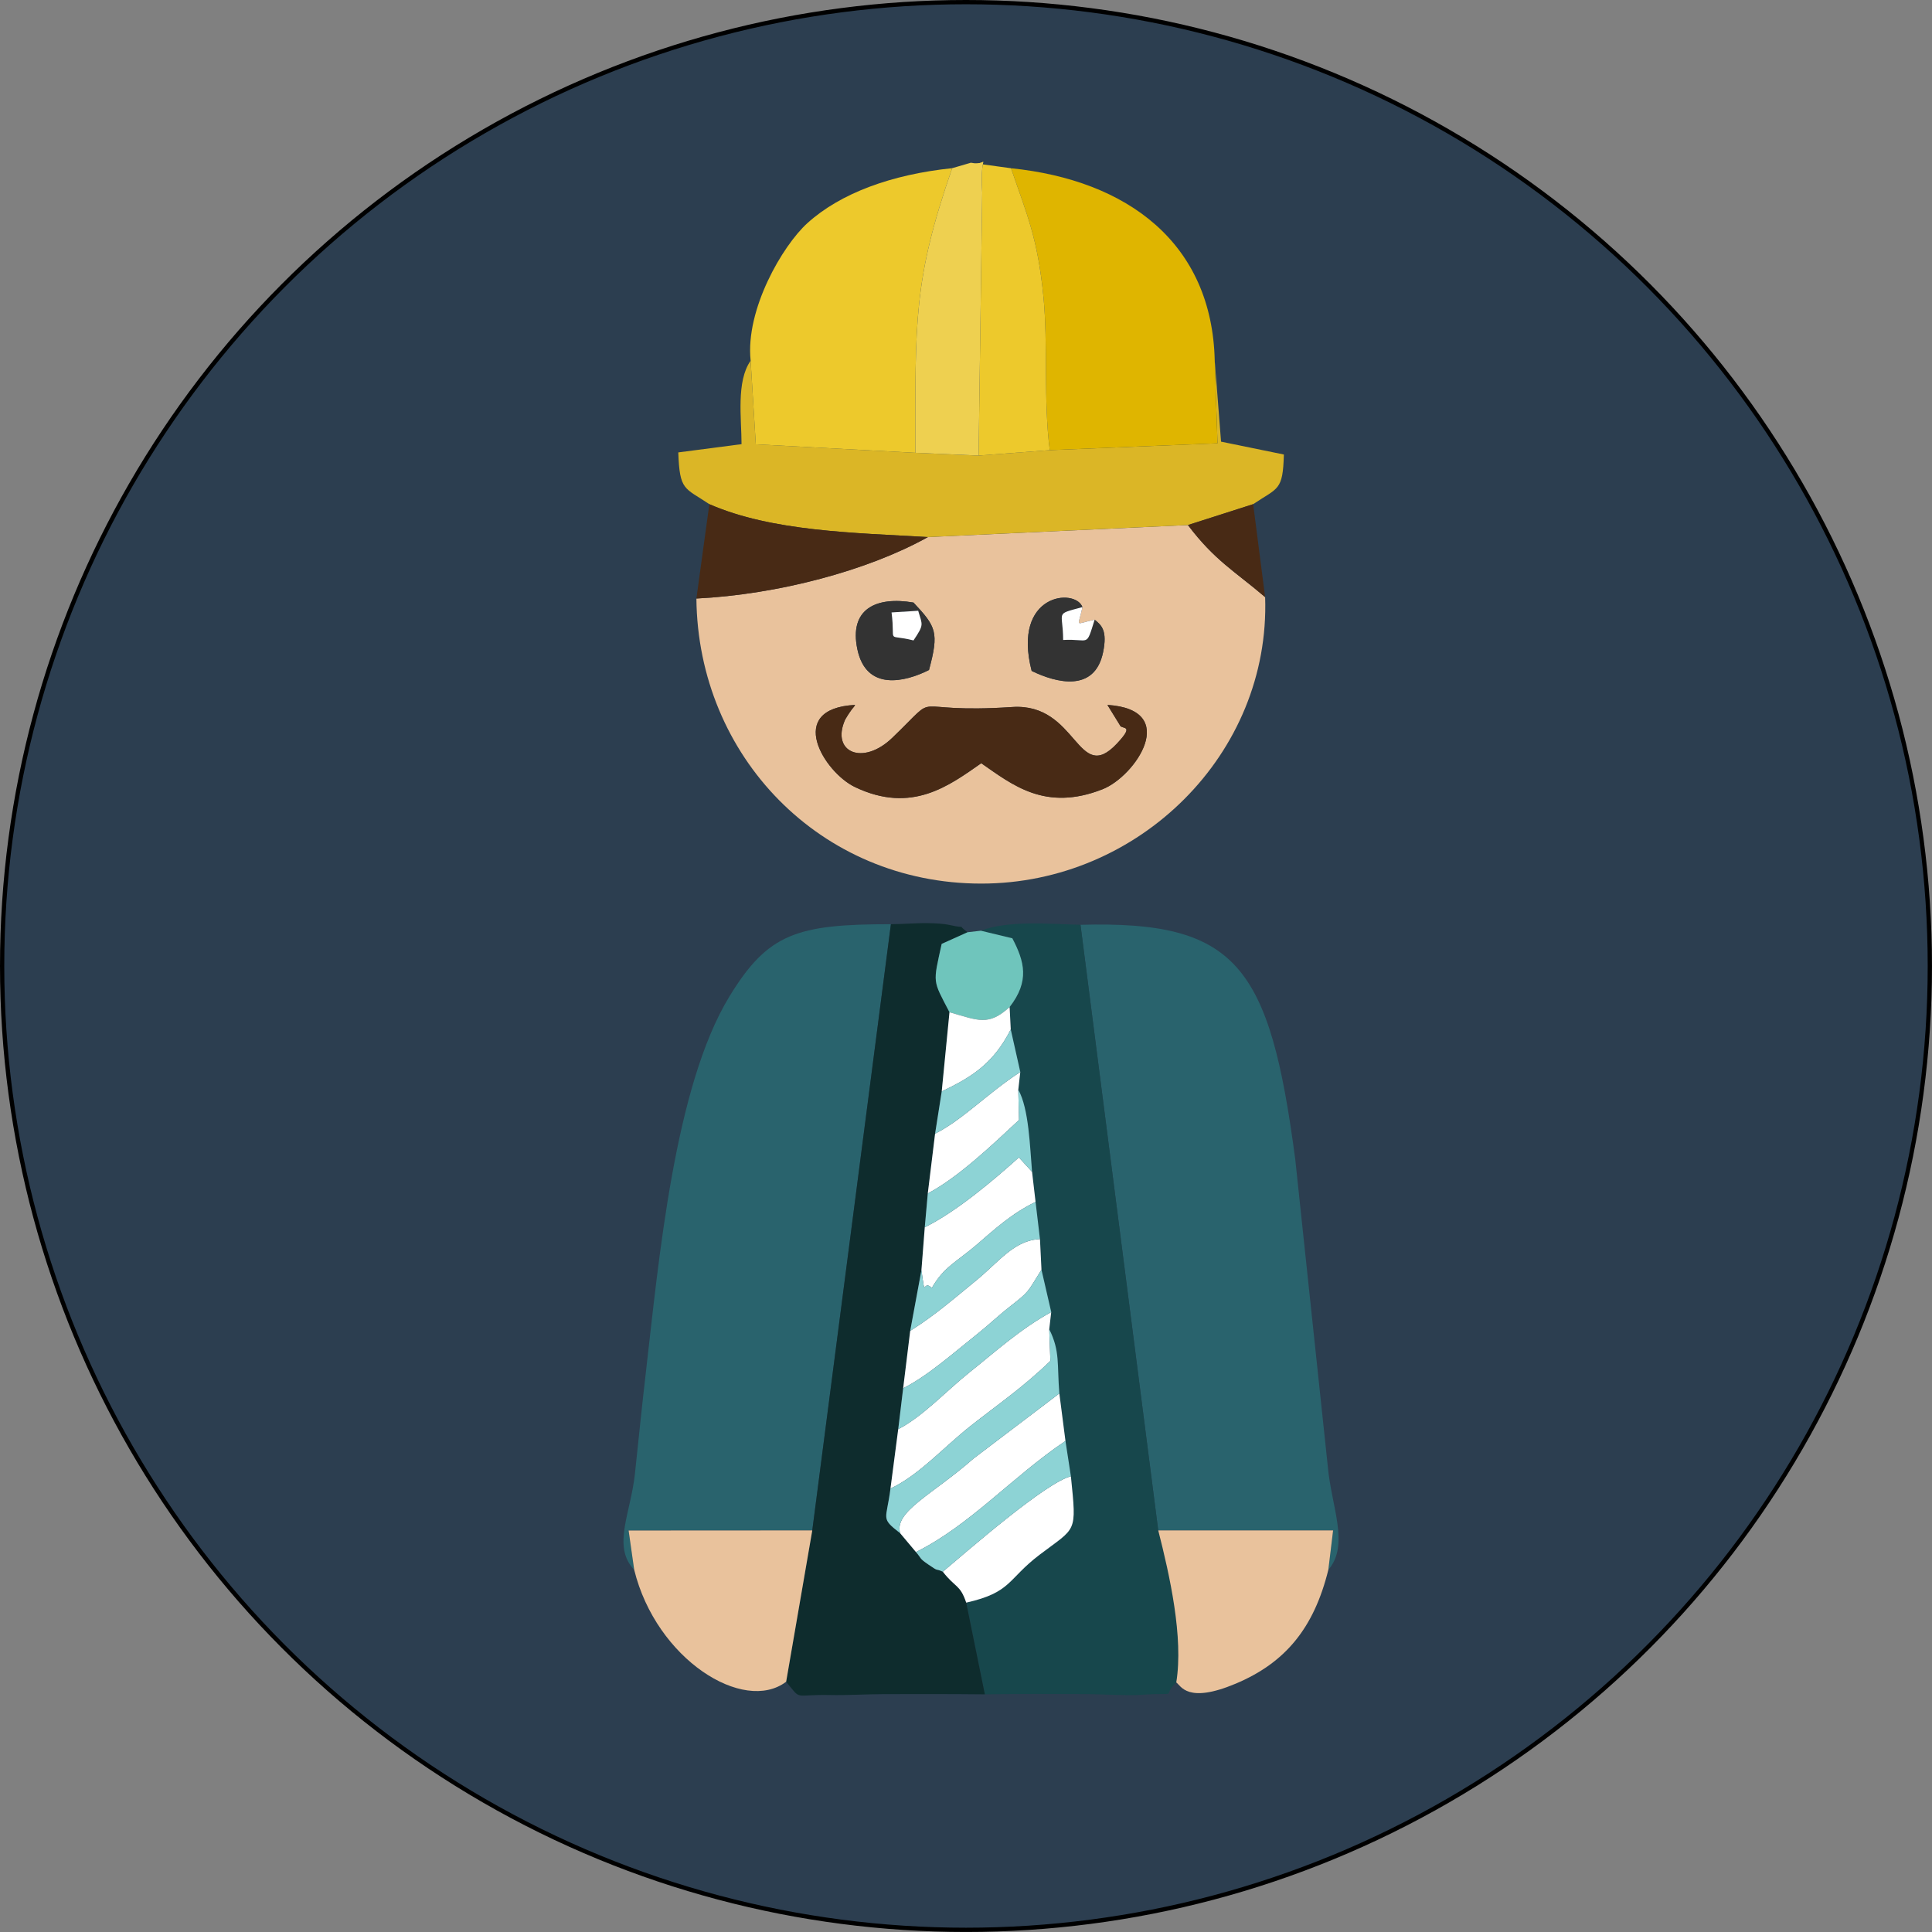 <?xml version="1.0" encoding="UTF-8"?>
<!DOCTYPE svg PUBLIC "-//W3C//DTD SVG 1.0//EN" "http://www.w3.org/TR/2001/REC-SVG-20010904/DTD/svg10.dtd">
<!-- Creator: CorelDRAW X7 -->
<svg xmlns="http://www.w3.org/2000/svg" xml:space="preserve" width="9.051cm" height="9.051cm" version="1.0" style="shape-rendering:geometricPrecision; text-rendering:geometricPrecision; image-rendering:optimizeQuality; fill-rule:evenodd; clip-rule:evenodd"
viewBox="0 0 73277 73277"
 xmlns:xlink="http://www.w3.org/1999/xlink">
 <rect x="0" y="0" width="73277" height="73277" fill="#808080" stroke="none"/>
 <defs>
  <style type="text/css">
   <![CDATA[
    .str0 {stroke:black;stroke-width:161.917}
    .fil4 {fill:#0E2C2D}
    .fil3 {fill:#17474C}
    .fil2 {fill:#29636D}
    .fil0 {fill:#2C3E50}
    .fil13 {fill:#333333}
    .fil8 {fill:#482A15}
    .fil11 {fill:#6FC5BC}
    .fil12 {fill:#8DD3D5}
    .fil5 {fill:#DBB626}
    .fil6 {fill:#DFB500}
    .fil1 {fill:#E9C29C}
    .fil7 {fill:#EDC92C}
    .fil9 {fill:#EED050}
    .fil10 {fill:white}
   ]]>
  </style>
 </defs>
 <g id="Capa_x0020_1">
  <circle class="fil0 str0" cx="36638" cy="36638" r="36557"/>
  <path class="fil1" d="M37217 28948c-1196,830 -2627,1942 -4795,901 -1161,-558 -2661,-2973 10,-3113 -32,72 -111,145 -139,190 -27,44 -101,137 -131,191 -28,53 -88,135 -114,192 -535,1223 676,1751 1794,676 1956,-1880 370,-892 4552,-1169 2482,-164 2462,2995 3972,1384 708,-755 157,-516 108,-699l-472 -765c2784,177 1062,2709 -185,3199 -2168,851 -3405,-157 -4600,-987zm3838 -5922c-163,794 -327,645 462,478 265,208 490,419 320,1238 -317,1529 -1771,1163 -2708,705 -757,-2938 1651,-3159 1926,-2421zm-5820 2386c-915,462 -2377,810 -2715,-780 -328,-1543 716,-2019 2127,-1778 858,915 976,1121 588,2558zm-40 -5042c-2271,1267 -5679,2177 -8782,2331 57,5983 4708,10812 10804,10812 5978,0 10970,-4923 10767,-10865 -1144,-977 -1913,-1388 -2929,-2734l-9860 456z"/>
  <path class="fil2" d="M24054 59540l-212 -1491 6966 -4 2982 -22992c-3584,0 -4667,356 -6124,2740 -2093,3425 -2683,10061 -3170,14262 -157,1349 -272,2509 -415,3848 -159,1494 -874,2751 -27,3637z"/>
  <path class="fil2" d="M43930 58045l6632 0 -181 1495c816,-944 113,-2397 -21,-3929l-1234 -11644c-972,-7356 -2209,-9053 -8145,-8891l2949 22969z"/>
  <path class="fil3" d="M38293 38195l43 850 362 1613 -76 672c406,724 442,2191 522,3115l133 1141 167 1411 57 1161 370 1605 -75 653c418,840 291,1318 383,2434l232 1803 206 1340c222,2194 216,1908 -1191,2978 -1222,929 -1054,1426 -2779,1814l707 3478c1287,-20 2575,-17 3862,-10 561,3 1511,65 2015,31 1661,-112 739,152 1383,-473 278,-1708 -248,-4057 -684,-5766l-2949 -22969c-1225,-35 -2769,-170 -3779,224l1194 288c463,882 661,1626 -103,2607z"/>
  <path class="fil4" d="M30808 58045l-991 5740c606,741 260,472 1668,504 616,14 1377,-32 2019,-34 1283,-4 2567,-5 3850,8l-707 -3478c-235,-697 -404,-550 -888,-1174 -332,-149 -103,35 -558,-278 -351,-242 -234,-207 -461,-467l-599 -714c-761,-596 -520,-478 -367,-1695l294 -2252 187 -1551 267 -2177 426 -2301 127 -1628 114 -1282 277 -2268 252 -1602 294 -3004c-647,-1246 -630,-1068 -296,-2592l981 -442c-475,-349 71,-108 -665,-271 -256,-57 -527,-65 -795,-73 -396,-12 -1009,39 -1447,39l-2982 22992z"/>
  <path class="fil5" d="M26904 19122c2368,1037 5490,1086 8291,1248l9860 -456 2475 -792c950,-637 1126,-500 1165,-1883l-2383 -488 -239 -3058 105 3121 -6363 259 -2699 206 -2398 -105 -6052 -322 -196 -3172c-554,787 -345,2195 -345,3166l-2399 313c53,1463 228,1326 1178,1963z"/>
  <path class="fil6" d="M39815 17073l6363 -259 -105 -3121c-95,-4476 -3309,-6861 -7726,-7312 599,1755 1011,2629 1231,4897 174,1793 -4,3912 237,5795z"/>
  <path class="fil7" d="M28470 13680l196 3172 6052 322c0,-4982 -80,-6543 1396,-10795 -2296,237 -4240,949 -5494,2087 -935,847 -2356,3272 -2150,5214z"/>
  <path class="fil1" d="M24054 59540c837,3399 4151,5466 5763,4245l991 -5740 -6966 4 212 1491z"/>
  <path class="fil1" d="M44614 63811c179,128 421,819 2256,46 1872,-788 2964,-2098 3511,-4317l181 -1495 -6632 0c436,1709 962,4058 684,5766z"/>
  <path class="fil8" d="M37217 28948c1195,830 2432,1838 4600,987 1247,-490 2969,-3022 185,-3199l472 765c49,183 600,-56 -108,699 -1510,1611 -1490,-1548 -3972,-1384 -4182,277 -2596,-711 -4552,1169 -1118,1075 -2329,547 -1794,-676 26,-57 86,-139 114,-192 30,-54 104,-147 131,-191 28,-45 107,-118 139,-190 -2671,140 -1171,2555 -10,3113 2168,1041 3599,-71 4795,-901z"/>
  <path class="fil7" d="M37116 17279l2699 -206c-241,-1883 -63,-4002 -237,-5795 -220,-2268 -632,-3142 -1231,-4897l-1524 -209c779,160 328,-601 431,1131l-138 9976z"/>
  <path class="fil9" d="M36114 6379c-1476,4252 -1396,5813 -1396,10795l2398 105 138 -9976c-103,-1732 348,-971 -431,-1131l-709 207z"/>
  <path class="fil8" d="M26413 22701c3103,-154 6511,-1064 8782,-2331 -2801,-162 -5923,-211 -8291,-1248l-491 3579z"/>
  <path class="fil10" d="M34068 54205l-294 2252c1073,-498 2010,-1561 3044,-2378 1001,-790 1979,-1453 3021,-2463l-43 -1200 75 -653c-1183,650 -2121,1508 -3094,2283 -879,701 -1793,1694 -2709,2159z"/>
  <path class="fil10" d="M34141 58152l599 714c2051,-1016 3664,-2864 5671,-4213l-232 -1803 -3256 2470c-1538,1354 -3026,2012 -2782,2832z"/>
  <path class="fil10" d="M34522 50477l-267 2177c930,-465 1924,-1352 2806,-2053 480,-381 767,-673 1243,-1045 744,-584 642,-509 1197,-1398l-57 -1161c-980,39 -1552,860 -2418,1567 -863,706 -1571,1326 -2504,1913z"/>
  <path class="fil10" d="M35759 59611c484,624 653,477 888,1174 1725,-388 1557,-885 2779,-1814 1407,-1070 1413,-784 1191,-2978 -954,232 -3948,2854 -4858,3618z"/>
  <path class="fil11" d="M36012 38392c1105,315 1477,531 2281,-197 764,-981 566,-1725 103,-2607l-1194 -288 -505 58 -981 442c-334,1524 -351,1346 296,2592z"/>
  <path class="fil12" d="M33774 56457c-153,1217 -394,1099 367,1695 -244,-820 1244,-1478 2782,-2832l3256 -2470c-92,-1116 35,-1594 -383,-2434l43 1200c-1042,1010 -2020,1673 -3021,2463 -1034,817 -1971,1880 -3044,2378z"/>
  <path class="fil10" d="M35075 46548l-127 1628c167,1182 36,311 394,676 451,-806 961,-1001 1727,-1664 636,-551 1317,-1172 2208,-1602l-133 -1141 -499 -546c-958,860 -2370,2058 -3570,2649z"/>
  <path class="fil12" d="M34255 52654l-187 1551c916,-465 1830,-1458 2709,-2159 973,-775 1911,-1633 3094,-2283l-370 -1605c-555,889 -453,814 -1197,1398 -476,372 -763,664 -1243,1045 -882,701 -1876,1588 -2806,2053z"/>
  <path class="fil12" d="M34740 58866c227,260 110,225 461,467 455,313 226,129 558,278 910,-764 3904,-3386 4858,-3618l-206 -1340c-2007,1349 -3620,3197 -5671,4213z"/>
  <path class="fil10" d="M35466 42998l-277 2268c1152,-610 2394,-1793 3461,-2787l-28 -1149 76 -672c-1216,783 -2187,1817 -3232,2340z"/>
  <path class="fil13" d="M34647 24290c-1071,-272 -672,183 -832,-1061l1010 -64c162,557 232,509 -178,1125zm588 1122c388,-1437 270,-1643 -588,-2558 -1411,-241 -2455,235 -2127,1778 338,1590 1800,1242 2715,780z"/>
  <path class="fil12" d="M34948 48176l-426 2301c933,-587 1641,-1207 2504,-1913 866,-707 1438,-1528 2418,-1567l-167 -1411c-891,430 -1572,1051 -2208,1602 -766,663 -1276,858 -1727,1664 -358,-365 -227,506 -394,-676z"/>
  <path class="fil13" d="M41517 23504c-337,1080 -178,712 -1194,769 -3,-1119 -340,-954 732,-1247 -275,-738 -2683,-517 -1926,2421 937,458 2391,824 2708,-705 170,-819 -55,-1030 -320,-1238z"/>
  <path class="fil12" d="M35189 45266l-114 1282c1200,-591 2612,-1789 3570,-2649l499 546c-80,-924 -116,-2391 -522,-3115l28 1149c-1067,994 -2309,2177 -3461,2787z"/>
  <path class="fil8" d="M45055 19914c1016,1346 1785,1757 2929,2734l-454 -3526 -2475 792z"/>
  <path class="fil10" d="M36012 38392l-294 3004c1159,-552 1966,-1068 2618,-2351l-43 -850c-804,728 -1176,512 -2281,197z"/>
  <path class="fil12" d="M35718 41396l-252 1602c1045,-523 2016,-1557 3232,-2340l-362 -1613c-652,1283 -1459,1799 -2618,2351z"/>
  <path class="fil10" d="M41517 23504c-789,167 -625,316 -462,-478 -1072,293 -735,128 -732,1247 1016,-57 857,311 1194,-769z"/>
  <path class="fil10" d="M33815 23229c160,1244 -239,789 832,1061 410,-616 340,-568 178,-1125l-1010 64z"/>
 </g>
</svg>
